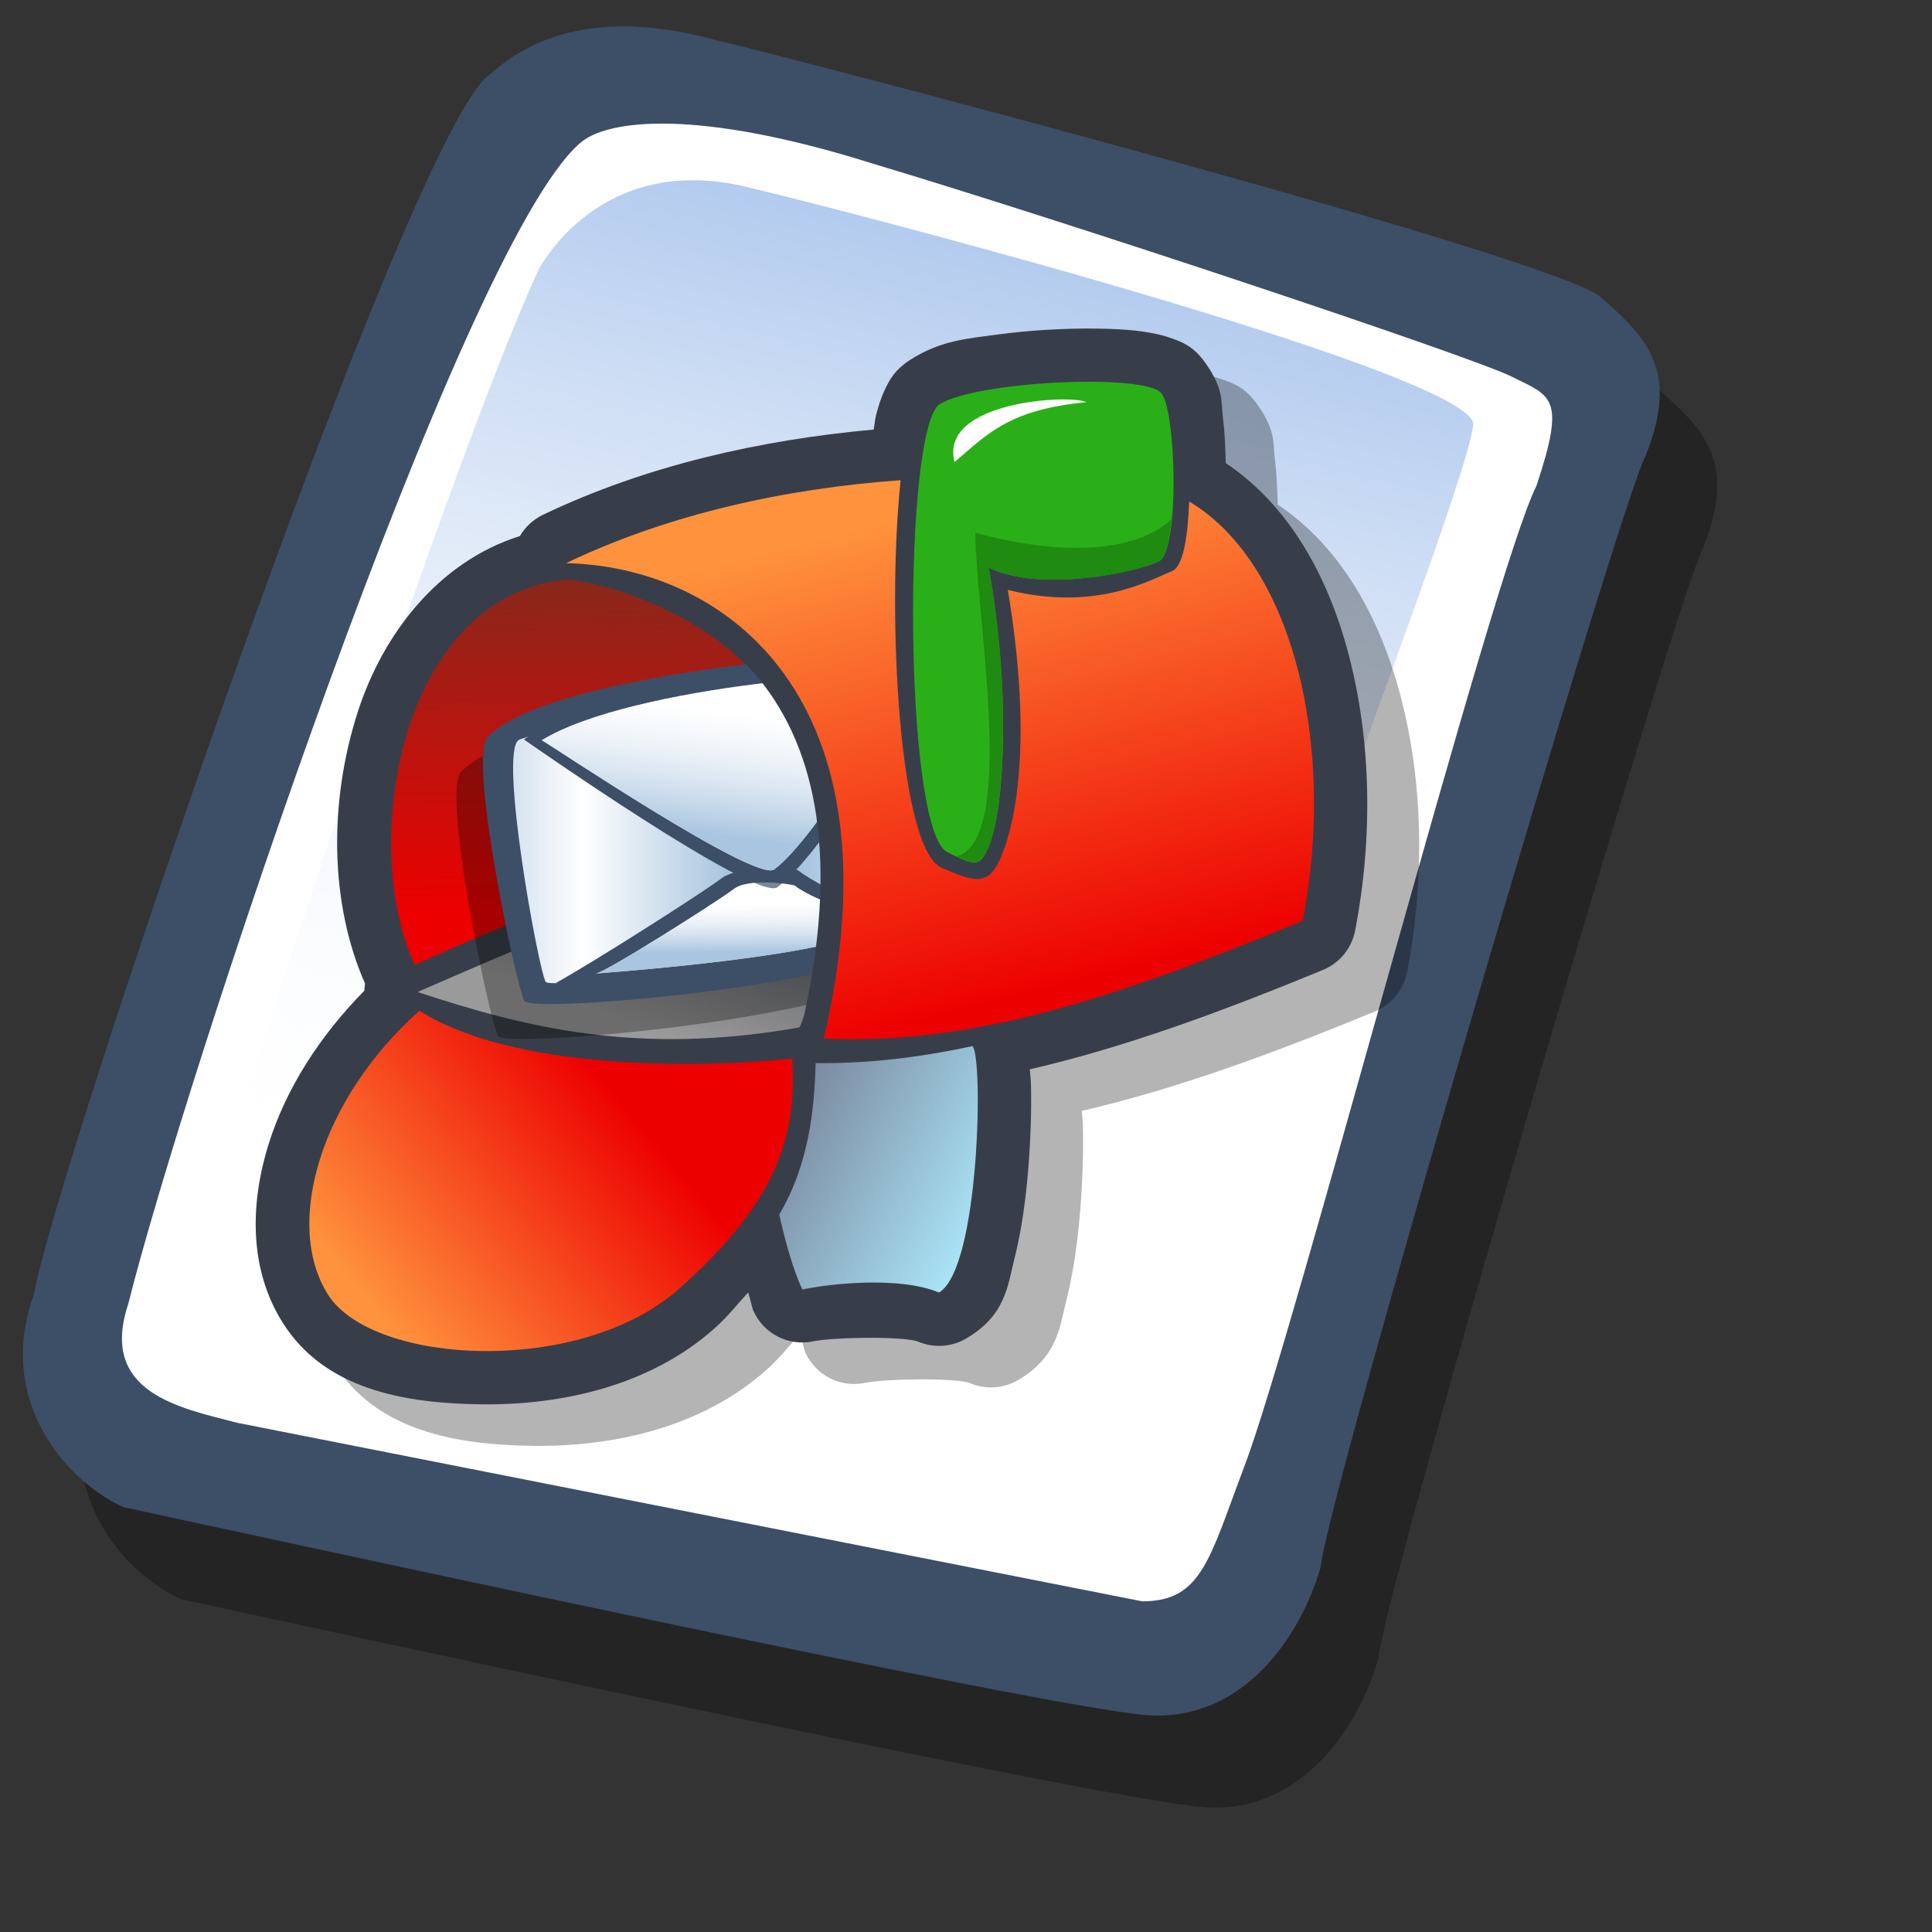 <?xml version="1.0" encoding="UTF-8" standalone="no"?>
<!-- Created with Sodipodi ("http://www.sodipodi.com/") -->
<svg
   xmlns:dc="http://purl.org/dc/elements/1.1/"
   xmlns:cc="http://creativecommons.org/ns#"
   xmlns:rdf="http://www.w3.org/1999/02/22-rdf-syntax-ns#"
   xmlns:svg="http://www.w3.org/2000/svg"
   xmlns="http://www.w3.org/2000/svg"
   xmlns:xlink="http://www.w3.org/1999/xlink"
   xmlns:sodipodi="http://sodipodi.sourceforge.net/DTD/sodipodi-0.dtd"
   xmlns:inkscape="http://www.inkscape.org/namespaces/inkscape"
   id="svg604"
   sodipodi:version="0.32"
   width="72pt"
   height="72pt"
   sodipodi:docbase="/home/zeus/images/icons/gartoon/svg"
   sodipodi:docname="application-mbox.svg"
   inkscape:version="0.46+devel"
   inkscape:output_extension="org.inkscape.output.svg.inkscape">
  <rect width="100%" height="100%" fill="#333333" stroke="none"/>
  <defs
     id="defs606">
    <inkscape:perspective
       sodipodi:type="inkscape:persp3d"
       inkscape:vp_x="0 : 45 : 1"
       inkscape:vp_y="0 : 1000 : 0"
       inkscape:vp_z="90 : 45 : 1"
       inkscape:persp3d-origin="45 : 30 : 1"
       id="perspective17" />
    <linearGradient
       id="linearGradient612">
      <stop
         style="stop-color:#7fa8e3;stop-opacity:0.741;"
         offset="0"
         id="stop613" />
      <stop
         style="stop-color:#ffffff;stop-opacity:0;"
         offset="1"
         id="stop614" />
    </linearGradient>
    <linearGradient
       xlink:href="#linearGradient612"
       id="linearGradient615"
       x1="50.644"
       y1="5.368"
       x2="35.752"
       y2="68.044"
       gradientUnits="userSpaceOnUse"
       spreadMethod="pad" />
    <linearGradient
       y2="93.439"
       x2="33.435"
       y1="108.285"
       x1="28.198"
       spreadMethod="pad"
       gradientTransform="matrix(1.22,0,0,0.527,1.809,12.603)"
       gradientUnits="userSpaceOnUse"
       id="linearGradient9373"
       xlink:href="#linearGradient867"
       inkscape:collect="always" />
    <linearGradient
       y2="29.978"
       x2="39.495"
       y1="64.399"
       x1="38.647"
       spreadMethod="pad"
       gradientTransform="matrix(1.053,0,0,0.662,1.921,6.545)"
       gradientUnits="userSpaceOnUse"
       id="linearGradient9371"
       xlink:href="#linearGradient867"
       inkscape:collect="always" />
    <linearGradient
       y2="44.935"
       x2="68.41"
       y1="43.839"
       x1="37.126"
       spreadMethod="reflect"
       gradientTransform="matrix(0.993,0,0,0.923,-3.158,2.728)"
       gradientUnits="userSpaceOnUse"
       id="linearGradient9369"
       xlink:href="#linearGradient860"
       inkscape:collect="always" />
    <linearGradient
       y2="89.547"
       x2="9.355"
       y1="70.977"
       x1="29.572"
       gradientTransform="matrix(0.894,3.8644906e-2,-3.8644906e-2,0.894,7.575,-0.539)"
       gradientUnits="userSpaceOnUse"
       id="linearGradient8132"
       xlink:href="#linearGradient6103"
       inkscape:collect="always" />
    <linearGradient
       y2="41.938"
       x2="34.692"
       y1="61.839"
       x1="28.623"
       gradientTransform="matrix(0.965,4.1713107e-2,-4.1713107e-2,0.965,1.515,-6.437)"
       gradientUnits="userSpaceOnUse"
       id="linearGradient8130"
       xlink:href="#linearGradient8080"
       inkscape:collect="always" />
    <linearGradient
       y2="80.491"
       x2="57.703"
       y1="73.194"
       x1="42.174"
       gradientTransform="matrix(0.965,4.1713107e-2,-4.1713107e-2,0.965,1.515,-6.437)"
       gradientUnits="userSpaceOnUse"
       id="linearGradient8128"
       xlink:href="#linearGradient8088"
       inkscape:collect="always" />
    <linearGradient
       y2="15.921"
       x2="29.276"
       y1="54.177"
       x1="31.574"
       gradientTransform="matrix(0.965,4.1713107e-2,-4.1713107e-2,0.965,1.515,-6.437)"
       gradientUnits="userSpaceOnUse"
       id="linearGradient8126"
       xlink:href="#linearGradient8072"
       inkscape:collect="always" />
    <linearGradient
       gradientTransform="matrix(0.965,4.1713107e-2,-4.1713107e-2,0.965,1.515,-6.437)"
       y2="22.899"
       x2="49.618"
       y1="60.049"
       x1="60.811"
       gradientUnits="userSpaceOnUse"
       id="linearGradient8096"
       xlink:href="#linearGradient6103"
       inkscape:collect="always" />
    <linearGradient
       id="linearGradient6103"
       inkscape:collect="always">
      <stop
         id="stop6105"
         offset="0"
         style="stop-color:#ed0000;stop-opacity:1" />
      <stop
         id="stop6107"
         offset="1"
         style="stop-color:#ff933d;stop-opacity:1" />
    </linearGradient>
    <linearGradient
       id="linearGradient8072"
       inkscape:collect="always">
      <stop
         id="stop8074"
         offset="0"
         style="stop-color:#ed0000;stop-opacity:1" />
      <stop
         id="stop8076"
         offset="1"
         style="stop-color:#593a28;stop-opacity:1" />
    </linearGradient>
    <linearGradient
       id="linearGradient8080"
       inkscape:collect="always">
      <stop
         id="stop8082"
         offset="0"
         style="stop-color:#9b9a9a;stop-opacity:1" />
      <stop
         id="stop8084"
         offset="1"
         style="stop-color:#383e49;stop-opacity:0.885" />
    </linearGradient>
    <linearGradient
       id="linearGradient8088"
       inkscape:collect="always">
      <stop
         id="stop8090"
         offset="0"
         style="stop-color:#7a889e;stop-opacity:1" />
      <stop
         id="stop8092"
         offset="1"
         style="stop-color:#a9e2f5;stop-opacity:1" />
    </linearGradient>
    <linearGradient
       id="linearGradient860">
      <stop
         id="stop861"
         offset="0"
         style="stop-color:#92b5d7;stop-opacity:1;" />
      <stop
         id="stop862"
         offset="1"
         style="stop-color:#ffffff;stop-opacity:1;" />
    </linearGradient>
    <linearGradient
       id="linearGradient867">
      <stop
         id="stop868"
         offset="0"
         style="stop-color:#92b5d7;stop-opacity:0.78;" />
      <stop
         id="stop869"
         offset="1"
         style="stop-color:#ffffff;stop-opacity:0.322;" />
    </linearGradient>
    <inkscape:perspective
       id="perspective2538"
       inkscape:persp3d-origin="45 : 30 : 1"
       inkscape:vp_z="90 : 45 : 1"
       inkscape:vp_y="0 : 1000 : 0"
       inkscape:vp_x="0 : 45 : 1"
       sodipodi:type="inkscape:persp3d" />
  </defs>
  <sodipodi:namedview
     id="base"
     showgrid="false"
     inkscape:zoom="2.9444444"
     inkscape:cx="84.158356"
     inkscape:cy="39.336388"
     inkscape:window-width="640"
     inkscape:window-height="724"
     inkscape:window-x="374"
     inkscape:window-y="9"
     inkscape:current-layer="svg604" />
  <path
     style="fill:#000000;fill-rule:evenodd;stroke:none;stroke-opacity:1;stroke-width:1pt;stroke-linejoin:miter;stroke-linecap:butt;fill-opacity:0.301;"
     d="M 12.816 74.753 C 10.386 73.648 7.071 70.113 8.839 65.251 C 9.723 59.948 25.633 13.102 29.168 10.892 C 31.378 8.904 34.582 8.13 39.112 9.346 C 42.868 10.229 76.677 19.068 78.666 20.836 C 80.654 22.604 82.201 24.04 80.654 27.907 C 79.55 29.896 66.402 74.532 66.181 77.405 C 65.297 80.498 62.756 84.255 58.557 84.034 C 54.359 83.813 15.91 75.416 12.816 74.753 z "
     id="path794"
     sodipodi:nodetypes="ccccccccc"
     transform="matrix(1.115,0,0,1.115,-5.305,-3.889)" />
  <path
     style="fill:#3d4e67;fill-rule:evenodd;stroke:none;stroke-opacity:1;stroke-width:1pt;stroke-linejoin:miter;stroke-linecap:butt;fill-opacity:1;"
     d="M 12.816 74.753 C 10.386 73.648 7.071 70.113 8.839 65.251 C 9.723 59.948 25.633 13.102 29.168 10.892 C 31.378 8.904 34.582 8.13 39.112 9.346 C 42.868 10.229 76.677 19.068 78.666 20.836 C 80.654 22.604 82.201 24.04 80.654 27.907 C 79.55 29.896 66.402 74.532 66.181 77.405 C 65.297 80.498 62.756 84.255 58.557 84.034 C 54.359 83.813 15.91 75.416 12.816 74.753 z "
     id="path609"
     sodipodi:nodetypes="ccccccccc"
     transform="matrix(1.115,0,0,1.115,-8.162,-8.461)" />
  <path
     style="fill:#ffffff;fill-rule:evenodd;stroke:none;stroke-opacity:1;stroke-width:1pt;stroke-linejoin:miter;stroke-linecap:butt;fill-opacity:1;"
     d="M 17.899 70.996 C 15.358 70.334 11.711 69.671 13.037 65.693 C 15.468 55.971 27.842 18.626 33.146 13.986 C 34.361 12.881 38.449 12.439 46.183 14.87 C 55.022 17.521 72.92 23.488 74.688 24.372 C 76.456 25.256 77.119 25.256 75.793 29.233 C 73.804 33.211 64.966 67.24 62.756 72.985 C 61.209 77.073 60.877 78.951 58.226 78.951 "
     id="path608"
     sodipodi:nodetypes="cccccccs"
     transform="matrix(1.115,0,0,1.115,-8.162,-8.461)" />
  <path
     style="fill:url(#linearGradient615);fill-rule:evenodd;stroke:none;stroke-opacity:1;stroke-width:1pt;stroke-linejoin:miter;stroke-linecap:butt;fill-opacity:1;"
     d="M 28.75 13.75 C 28.75 13.75 31.875 7.5 39.688 9.375 C 47.5 11.25 78.125 19.375 77.812 21.875 C 77.5 24.375 71.875 39.062 71.562 40.312 C 71.25 41.562 42.5 40.938 31.562 47.5 C 20.625 54.062 12.5 59.688 12.5 59.688 C 12.5 59.688 23.75 24.688 28.75 13.75 z "
     id="path636"
     transform="matrix(0.947,0,0,0.947,-0.481,0.41)" />
  <g
     id="layer1"
     inkscape:label="Layer 1"
     transform="matrix(0.662,0,0,0.662,11.763,14.075)">
    <path
       sodipodi:type="inkscape:offset"
       inkscape:radius="4.476716"
       inkscape:original="M 68.6875 4.875 C 63.927314 4.8232205 57.616027 5.5433232 55.6875 6.75 C 52.601856 8.6806815 52.610672 42.432963 56.3125 44.3125 C 58.669796 45.509374 59.106345 45.675168 59.90625 43.53125 C 61.121568 40.273928 61.625218 30.704131 59.78125 20.4375 C 64.088737 22.62108 72.336439 20.801103 74.0625 19.9375 C 75.788564 19.073896 75.55068 7.6172505 74.3125 5.875 C 73.848183 5.2216553 71.543611 4.9060677 68.6875 4.875 z M 52.40625 13.125 C 42.72431 13.826227 32.941498 15.944797 24.34375 20.0625 C 37.657673 20.340236 52.676804 31.360215 45.96875 59.9375 C 58.561824 60.536587 70.712569 56.428038 86.125 50.0625 C 88.959285 35.340509 85.291273 20.079363 76.59375 14.90625 C 76.489743 17.866895 76.096626 20.345924 75.21875 20.71875 C 73.015889 21.654284 68.637795 24.102717 61.40625 22.3125 C 63.354966 33.946778 62.311494 41.211079 60.78125 44.78125 C 59.774069 47.131078 58.734923 46.898929 55.84375 45.625 C 52.29675 44.062097 51.222356 24.536431 52.40625 13.125 z M 25.25 21.40625 C 10.652159 21.969983 6.8531422 43.300584 11.65625 53.78125 C 27.011456 46.725928 34.668845 45.350614 45.8125 42.59375 C 44.608418 37.285709 43.457174 25.776679 25.25 21.40625 z M 45.6875 44.5 C 33.412757 46.302776 18.794792 53.077347 11.90625 56.03125 C 20.897842 58.999717 30.356433 61.39703 43.90625 59 C 44.76599 57.451501 46.230581 50.581266 45.6875 44.5 z M 12.0625 57.59375 C 3.7750976 64.982406 0.6465832 75.490384 4.375 81.40625 C 8.1034167 87.322118 25.556347 88.294907 33.84375 80.90625 C 42.131153 73.517595 43.698417 68.060439 43.3125 61.625 C 39.307226 62.11593 21.112188 63.296891 12.0625 57.59375 z M 58.4375 60.5625 C 54.03405 61.512582 49.640953 62.062338 45.28125 62 C 44.75229 65.225971 45.210152 70.309716 41.96875 73.65625 C 42.736295 77.072364 43.667852 79.903049 44.15625 80.96875 C 46.567119 80.464828 52.339742 79.873652 55.625 81.25 C 59.056241 79.248086 59.360444 61.319111 58.4375 60.5625 z "
       style="opacity:1;color:#000000;fill:#000000;fill-opacity:0.294;fill-rule:evenodd;stroke:none;stroke-width:1.648;marker:none;marker-start:none;marker-mid:none;marker-end:none;visibility:visible;display:inline;overflow:visible;enable-background:accumulate"
       id="path8290"
       d="m 68.75,0.406 c -2.627,-0.029 -5.558,0.142 -8.219,0.5 -2.66,0.358 -4.732,0.507 -7.219,2.062 -1.436,0.899 -1.861,1.811 -2.219,2.562 -0.358,0.751 -0.56,1.454 -0.75,2.188 -0.088,0.341 -0.112,0.796 -0.188,1.156 -9.489,0.864 -19.086,3.007 -27.75,7.156 C 21.612,16.414 20.949,17.023 20.5,17.781 20.49,17.792 20.479,17.802 20.469,17.812 13.615,19.974 8.99,26.065 6.906,32.5 4.418,40.182 4.561,48.693 7.5,55.344 7.466,55.54 7.445,55.738 7.438,55.938 c -3.803,3.858 -6.58,8.274 -8,12.781 -1.627,5.162 -1.647,10.615 1.156,15.062 3.485,5.53 10.036,6.776 16.75,6.844 6.714,0.068 14.087,-1.577 19.469,-6.375 1.13,-1.008 1.882,-2.002 2.812,-3 0.161,0.421 0.306,1.239 0.469,1.594 0.875,1.886 2.933,2.921 4.969,2.5 1.696,-0.355 7.704,-0.446 8.844,0.031 1.289,0.541 2.757,0.449 3.969,-0.25 3.345,-1.952 3.498,-4.381 4.094,-6.75 0.596,-2.369 0.948,-4.986 1.156,-7.562 0.208,-2.576 0.272,-5.077 0.219,-7.094 C 63.332,63.278 63.273,62.928 63.25,62.531 71.01,60.735 78.98,57.848 87.844,54.188 89.234,53.614 90.243,52.382 90.531,50.906 92.07,42.911 91.847,34.835 90,27.781 88.248,21.089 84.945,15.212 79.688,11.688 79.647,10.471 79.609,9.225 79.469,8.125 79.267,6.542 79.581,5.55 77.969,3.281 76.938,1.831 75.964,1.529 75.219,1.25 74.473,0.971 73.805,0.832 73.125,0.719 71.766,0.493 70.33,0.423 68.75,0.406 z"
       transform="matrix(0.895,0,0,0.895,6.818,6.155)" />
    <path
       transform="matrix(0.895,0,0,0.895,2.92,3.038)"
       d="m 68.75,0.406 c -2.627,-0.029 -5.558,0.142 -8.219,0.5 -2.66,0.358 -4.732,0.507 -7.219,2.062 -1.436,0.899 -1.861,1.811 -2.219,2.562 -0.358,0.751 -0.56,1.454 -0.75,2.188 -0.088,0.341 -0.112,0.796 -0.188,1.156 -9.489,0.864 -19.086,3.007 -27.75,7.156 C 21.612,16.414 20.949,17.023 20.5,17.781 20.49,17.792 20.479,17.802 20.469,17.812 13.615,19.974 8.99,26.065 6.906,32.5 4.418,40.182 4.561,48.693 7.5,55.344 7.466,55.54 7.445,55.738 7.438,55.938 c -3.803,3.858 -6.58,8.274 -8,12.781 -1.627,5.162 -1.647,10.615 1.156,15.062 3.485,5.53 10.036,6.776 16.75,6.844 6.714,0.068 14.087,-1.577 19.469,-6.375 1.13,-1.008 1.882,-2.002 2.812,-3 0.161,0.421 0.306,1.239 0.469,1.594 0.875,1.886 2.933,2.921 4.969,2.5 1.696,-0.355 7.704,-0.446 8.844,0.031 1.289,0.541 2.757,0.449 3.969,-0.25 3.345,-1.952 3.498,-4.381 4.094,-6.75 0.596,-2.369 0.948,-4.986 1.156,-7.562 0.208,-2.576 0.272,-5.077 0.219,-7.094 C 63.332,63.278 63.273,62.928 63.25,62.531 71.01,60.735 78.98,57.848 87.844,54.188 89.234,53.614 90.243,52.382 90.531,50.906 92.07,42.911 91.847,34.835 90,27.781 88.248,21.089 84.945,15.212 79.688,11.688 79.647,10.471 79.609,9.225 79.469,8.125 79.267,6.542 79.581,5.55 77.969,3.281 76.938,1.831 75.964,1.529 75.219,1.25 74.473,0.971 73.805,0.832 73.125,0.719 71.766,0.493 70.33,0.423 68.75,0.406 z"
       id="path8124"
       style="opacity:1;color:#000000;fill:#383e49;fill-opacity:1;fill-rule:evenodd;stroke:none;stroke-width:1.648;marker:none;marker-start:none;marker-mid:none;marker-end:none;visibility:visible;display:inline;overflow:visible;enable-background:accumulate"
       inkscape:original="M 68.6875 4.875 C 63.927314 4.8232205 57.616027 5.5433232 55.6875 6.75 C 52.601856 8.6806815 52.610672 42.432963 56.3125 44.3125 C 58.669796 45.509374 59.106345 45.675168 59.90625 43.53125 C 61.121568 40.273928 61.625218 30.704131 59.78125 20.4375 C 64.088737 22.62108 72.336439 20.801103 74.0625 19.9375 C 75.788564 19.073896 75.55068 7.6172505 74.3125 5.875 C 73.848183 5.2216553 71.543611 4.9060677 68.6875 4.875 z M 52.40625 13.125 C 42.72431 13.826227 32.941498 15.944797 24.34375 20.0625 C 37.657673 20.340236 52.676804 31.360215 45.96875 59.9375 C 58.561824 60.536587 70.712569 56.428038 86.125 50.0625 C 88.959285 35.340509 85.291273 20.079363 76.59375 14.90625 C 76.489743 17.866895 76.096626 20.345924 75.21875 20.71875 C 73.015889 21.654284 68.637795 24.102717 61.40625 22.3125 C 63.354966 33.946778 62.311494 41.211079 60.78125 44.78125 C 59.774069 47.131078 58.734923 46.898929 55.84375 45.625 C 52.29675 44.062097 51.222356 24.536431 52.40625 13.125 z M 25.25 21.40625 C 10.652159 21.969983 6.8531422 43.300584 11.65625 53.78125 C 27.011456 46.725928 34.668845 45.350614 45.8125 42.59375 C 44.608418 37.285709 43.457174 25.776679 25.25 21.40625 z M 45.6875 44.5 C 33.412757 46.302776 18.794792 53.077347 11.90625 56.03125 C 20.897842 58.999717 30.356433 61.39703 43.90625 59 C 44.76599 57.451501 46.230581 50.581266 45.6875 44.5 z M 12.0625 57.59375 C 3.7750976 64.982406 0.6465832 75.490384 4.375 81.40625 C 8.1034167 87.322118 25.556347 88.294907 33.84375 80.90625 C 42.131153 73.517595 43.698417 68.060439 43.3125 61.625 C 39.307226 62.11593 21.112188 63.296891 12.0625 57.59375 z M 58.4375 60.5625 C 54.03405 61.512582 49.640953 62.062338 45.28125 62 C 44.75229 65.225971 45.210152 70.309716 41.96875 73.65625 C 42.736295 77.072364 43.667852 79.903049 44.15625 80.96875 C 46.567119 80.464828 52.339742 79.873652 55.625 81.25 C 59.056241 79.248086 59.360444 61.319111 58.4375 60.5625 z "
       inkscape:radius="4.476716"
       sodipodi:type="inkscape:offset" />
    <path
       sodipodi:nodetypes="cccc"
       id="path2164"
       d="M 25.513,22.187 C 12.446,22.692 9.055,41.792 13.354,51.173 27.099,44.858 33.965,43.629 43.94,41.161 42.862,36.41 41.811,26.099 25.513,22.187 z"
       style="opacity:1;color:#000000;fill:url(#linearGradient8126);fill-opacity:1;fill-rule:evenodd;stroke:none;stroke-width:1.648;marker:none;marker-start:none;marker-mid:none;marker-end:none;visibility:visible;display:inline;overflow:visible;enable-background:accumulate" />
    <path
       sodipodi:nodetypes="cccccc"
       id="path2166"
       d="m 40.72,69.909 c 0.687,3.058 1.297,4.664 1.735,5.618 2.158,-0.451 7.314,-1.003 10.255,0.229 3.071,-1.792 3.336,-17.82 2.51,-18.497 -3.942,0.85 -7.867,1.329 -11.77,1.273 -0.083,3.279 -0.454,7.52 -2.73,11.376 z"
       style="opacity:1;color:#000000;fill:url(#linearGradient8128);fill-opacity:1;fill-rule:evenodd;stroke:none;stroke-width:1.648;marker:none;marker-start:none;marker-mid:none;marker-end:none;visibility:visible;display:inline;overflow:visible;enable-background:accumulate" />
    <path
       sodipodi:nodetypes="cccc"
       id="path3157"
       d="m 43.811,42.865 c -10.987,1.614 -24.07,7.689 -30.236,10.333 8.049,2.657 16.527,4.804 28.656,2.659 0.77,-1.386 2.066,-7.548 1.58,-12.992 z"
       style="opacity:1;color:#000000;fill:url(#linearGradient8130);fill-opacity:1;fill-rule:evenodd;stroke:none;stroke-width:1.648;marker:none;marker-start:none;marker-mid:none;marker-end:none;visibility:visible;display:inline;overflow:visible;enable-background:accumulate" />
    <path
       sodipodi:nodetypes="csscc"
       id="path8099"
       d="m 13.711,54.606 c -7.418,6.614 -10.202,16.003 -6.864,21.299 3.337,5.295 18.951,6.168 26.37,-0.445 7.418,-6.614 8.818,-11.506 8.473,-17.267 -3.585,0.439 -19.878,1.519 -27.979,-3.587 z"
       style="opacity:1;color:#000000;fill:url(#linearGradient8132);fill-opacity:1;fill-rule:evenodd;stroke:none;stroke-width:1.648;marker:none;marker-start:none;marker-mid:none;marker-end:none;visibility:visible;display:inline;overflow:visible;enable-background:accumulate" />
    <g
       transform="matrix(-0.442,-6.0365316e-2,-1.6260537e-2,0.412,55.351,23.68)"
       id="g9358">
      <path
         sodipodi:nodetypes="ccccc"
         id="path9340"
         d="m 7.575,18.687 c -0.443,0 -2.125,46.117 1.206,49.685 C 18.098,79.257 76.086,93.145 77.514,91.004 78.941,88.863 89.105,46.66 85.299,43.806 73.955,29.644 9.003,15.119 7.575,18.687 z"
         style="font-size:12px;fill:#000000;fill-opacity:0.3;fill-rule:evenodd;stroke-width:1pt" />
      <path
         sodipodi:nodetypes="ccccc"
         id="path9342"
         d="m 3.344,11.706 c -0.443,0 -2.125,46.117 1.206,49.685 9.317,10.885 67.305,24.772 68.733,22.631 C 74.71,81.882 84.874,39.679 81.068,36.825 69.724,22.663 4.772,8.138 3.344,11.706 z"
         style="font-size:12px;fill:#3d4e67;fill-rule:evenodd;stroke-width:1pt" />
      <path
         id="path9344"
         d="m 7.631,15.695 c 0,0 -1.692,40.617 1.269,43.791 2.962,3.173 59.657,22.424 60.926,20.52 C 71.095,78.102 79.346,39.388 75.961,36.85 72.576,34.311 8.9,12.521 7.631,15.695 z"
         style="font-size:12px;fill:url(#linearGradient9369);stroke-width:1pt" />
      <path
         sodipodi:nodetypes="ccccc"
         id="path9346"
         d="m 10.169,60.12 c -0.635,0.212 13.116,-3.385 17.77,-6.558 0.423,-0.211 9.943,0.423 12.904,3.385 C 43.805,59.908 62.21,75.563 68.134,80.006 58.402,79.371 17.362,72.601 10.169,60.12 z"
         style="font-size:12px;fill:#3d4e67;fill-rule:evenodd;stroke-width:1pt" />
      <path
         sodipodi:nodetypes="ccccc"
         id="path9348"
         d="m 12.973,60.679 c 0.177,0 11.519,-1.595 15.417,-4.253 0.354,-0.177 7.797,-0.354 10.278,2.127 C 41.149,61.033 60.111,77.159 61.529,77.336 62.946,77.514 17.403,67.767 12.973,60.679 z"
         style="font-size:12px;fill:#ffffff;fill-rule:evenodd;stroke-width:1pt" />
      <path
         sodipodi:nodetypes="cccc"
         id="path9350"
         d="m 75.115,36.638 c 0,0 -40.194,23.694 -43.791,20.52 C 23.285,49.543 7.419,15.272 8.054,14.637 10.381,12.733 59.037,22.041 75.115,36.638 z"
         style="font-size:12px;fill:#3d4e67;fill-rule:evenodd;stroke-width:1pt" />
      <path
         sodipodi:nodetypes="cccc"
         id="path9352"
         d="M 72.1,36.335 C 70.196,37.181 35.136,56.79 31.999,54.022 24.987,47.379 10.513,16.64 11.066,16.086 c 2.03,-1.661 45.952,7.939 61.034,20.249 z"
         style="font-size:12px;fill:#ffffff;fill-rule:evenodd;stroke-width:1pt" />
      <path
         sodipodi:nodetypes="cccc"
         id="path9354"
         d="M 72.1,36.335 C 70.196,37.181 35.136,56.79 31.999,54.022 24.987,47.379 10.513,16.64 11.066,16.086 c 2.03,-1.661 45.952,7.939 61.034,20.249 z"
         style="font-size:12px;fill:url(#linearGradient9371);fill-rule:evenodd;stroke-width:1pt" />
      <path
         sodipodi:nodetypes="ccccc"
         id="path9356"
         d="m 12.973,60.679 c 0.177,0 11.519,-1.595 15.417,-4.253 0.354,-0.177 7.797,-0.354 10.278,2.127 C 41.149,61.033 60.111,77.159 61.529,77.336 62.946,77.514 17.403,67.767 12.973,60.679 z"
         style="font-size:12px;fill:url(#linearGradient9373);fill-rule:evenodd;stroke-width:1pt" />
    </g>
    <path
       sodipodi:nodetypes="cccccc"
       style="opacity:1;color:#000000;fill:#383e49;fill-opacity:1;fill-rule:evenodd;stroke:none;stroke-width:1.648;marker:none;marker-start:none;marker-mid:none;marker-end:none;visibility:visible;display:inline;overflow:visible;enable-background:accumulate"
       d="m 49.83,14.781 c -8.667,0.628 -19.324,3.497 -27.02,7.183 11.812,1.097 25.558,8.405 19.553,33.985 11.272,0.536 23.853,-2.403 37.649,-8.101 2.537,-13.178 -0.737,-26.836 -8.523,-31.466 -9.35,3.521 -17.317,0.864 -21.66,-1.601 z"
       id="path9375" />
    <path
       id="path2160"
       d="m 49.83,14.781 c -8.667,0.628 -17.415,2.543 -25.111,6.229 11.918,0.249 25.346,10.101 19.341,35.681 11.272,0.536 22.157,-3.145 35.953,-8.843 2.537,-13.178 -0.737,-26.836 -8.523,-31.466 -0.093,2.65 -0.467,4.871 -1.252,5.204 -1.972,0.837 -5.889,3.033 -12.362,1.43 1.744,10.414 0.833,16.909 -0.536,20.104 -0.902,2.103 -1.857,1.885 -4.445,0.745 -3.175,-1.399 -4.125,-18.87 -3.065,-29.085 z"
       style="opacity:1;color:#000000;fill:url(#linearGradient8096);fill-opacity:1;fill-rule:evenodd;stroke:none;stroke-width:1.648;marker:none;marker-start:none;marker-mid:none;marker-end:none;visibility:visible;display:inline;overflow:visible;enable-background:accumulate" />
    <path
       sodipodi:nodetypes="cssscss"
       id="path2162"
       d="M 53.33,42.692 C 50.016,41.01 50.005,10.804 52.767,9.076 55.529,7.348 68.321,6.725 69.429,8.284 c 1.108,1.56 1.337,11.815 -0.208,12.588 -1.545,0.773 -8.929,2.41 -12.785,0.455 1.651,9.19 1.203,17.748 0.115,20.664 -0.716,1.919 -1.111,1.772 -3.222,0.701 z"
       style="opacity:1;color:#000000;fill:#2aaf18;fill-opacity:1;fill-rule:evenodd;stroke:none;stroke-width:1.648;marker:none;marker-start:none;marker-mid:none;marker-end:none;visibility:visible;display:inline;overflow:visible;enable-background:accumulate" />
    <path
       sodipodi:nodetypes="ccscscc"
       id="path9154"
       d="m 55.445,18.731 c 0,6.047 3.175,23.03 -1.423,24.286 1.464,0.698 1.896,0.645 2.517,-1.019 1.088,-2.916 1.561,-11.484 -0.09,-20.674 3.856,1.955 11.219,0.324 12.764,-0.449 0.501,-0.251 0.8,-1.549 0.959,-3.176 -2.099,1.979 -6.782,3.169 -14.726,1.032 z"
       style="opacity:1;color:#000000;fill:#1f8b10;fill-opacity:1;fill-rule:evenodd;stroke:none;stroke-width:1.648;marker:none;marker-start:none;marker-mid:none;marker-end:none;visibility:visible;display:inline;overflow:visible;enable-background:accumulate" />
    <path
       sodipodi:nodetypes="ccc"
       id="path9159"
       d="M 53.88,13.421 C 52.681,8.848 62.576,8.323 63.775,8.923 57.978,9.49 56.396,11.271 53.88,13.421 z"
       style="opacity:1;color:#000000;fill:#ffffff;fill-opacity:1;fill-rule:evenodd;stroke:none;stroke-width:1.648;marker:none;marker-start:none;marker-mid:none;marker-end:none;visibility:visible;display:inline;overflow:visible;enable-background:accumulate" />
  </g>
</svg>
